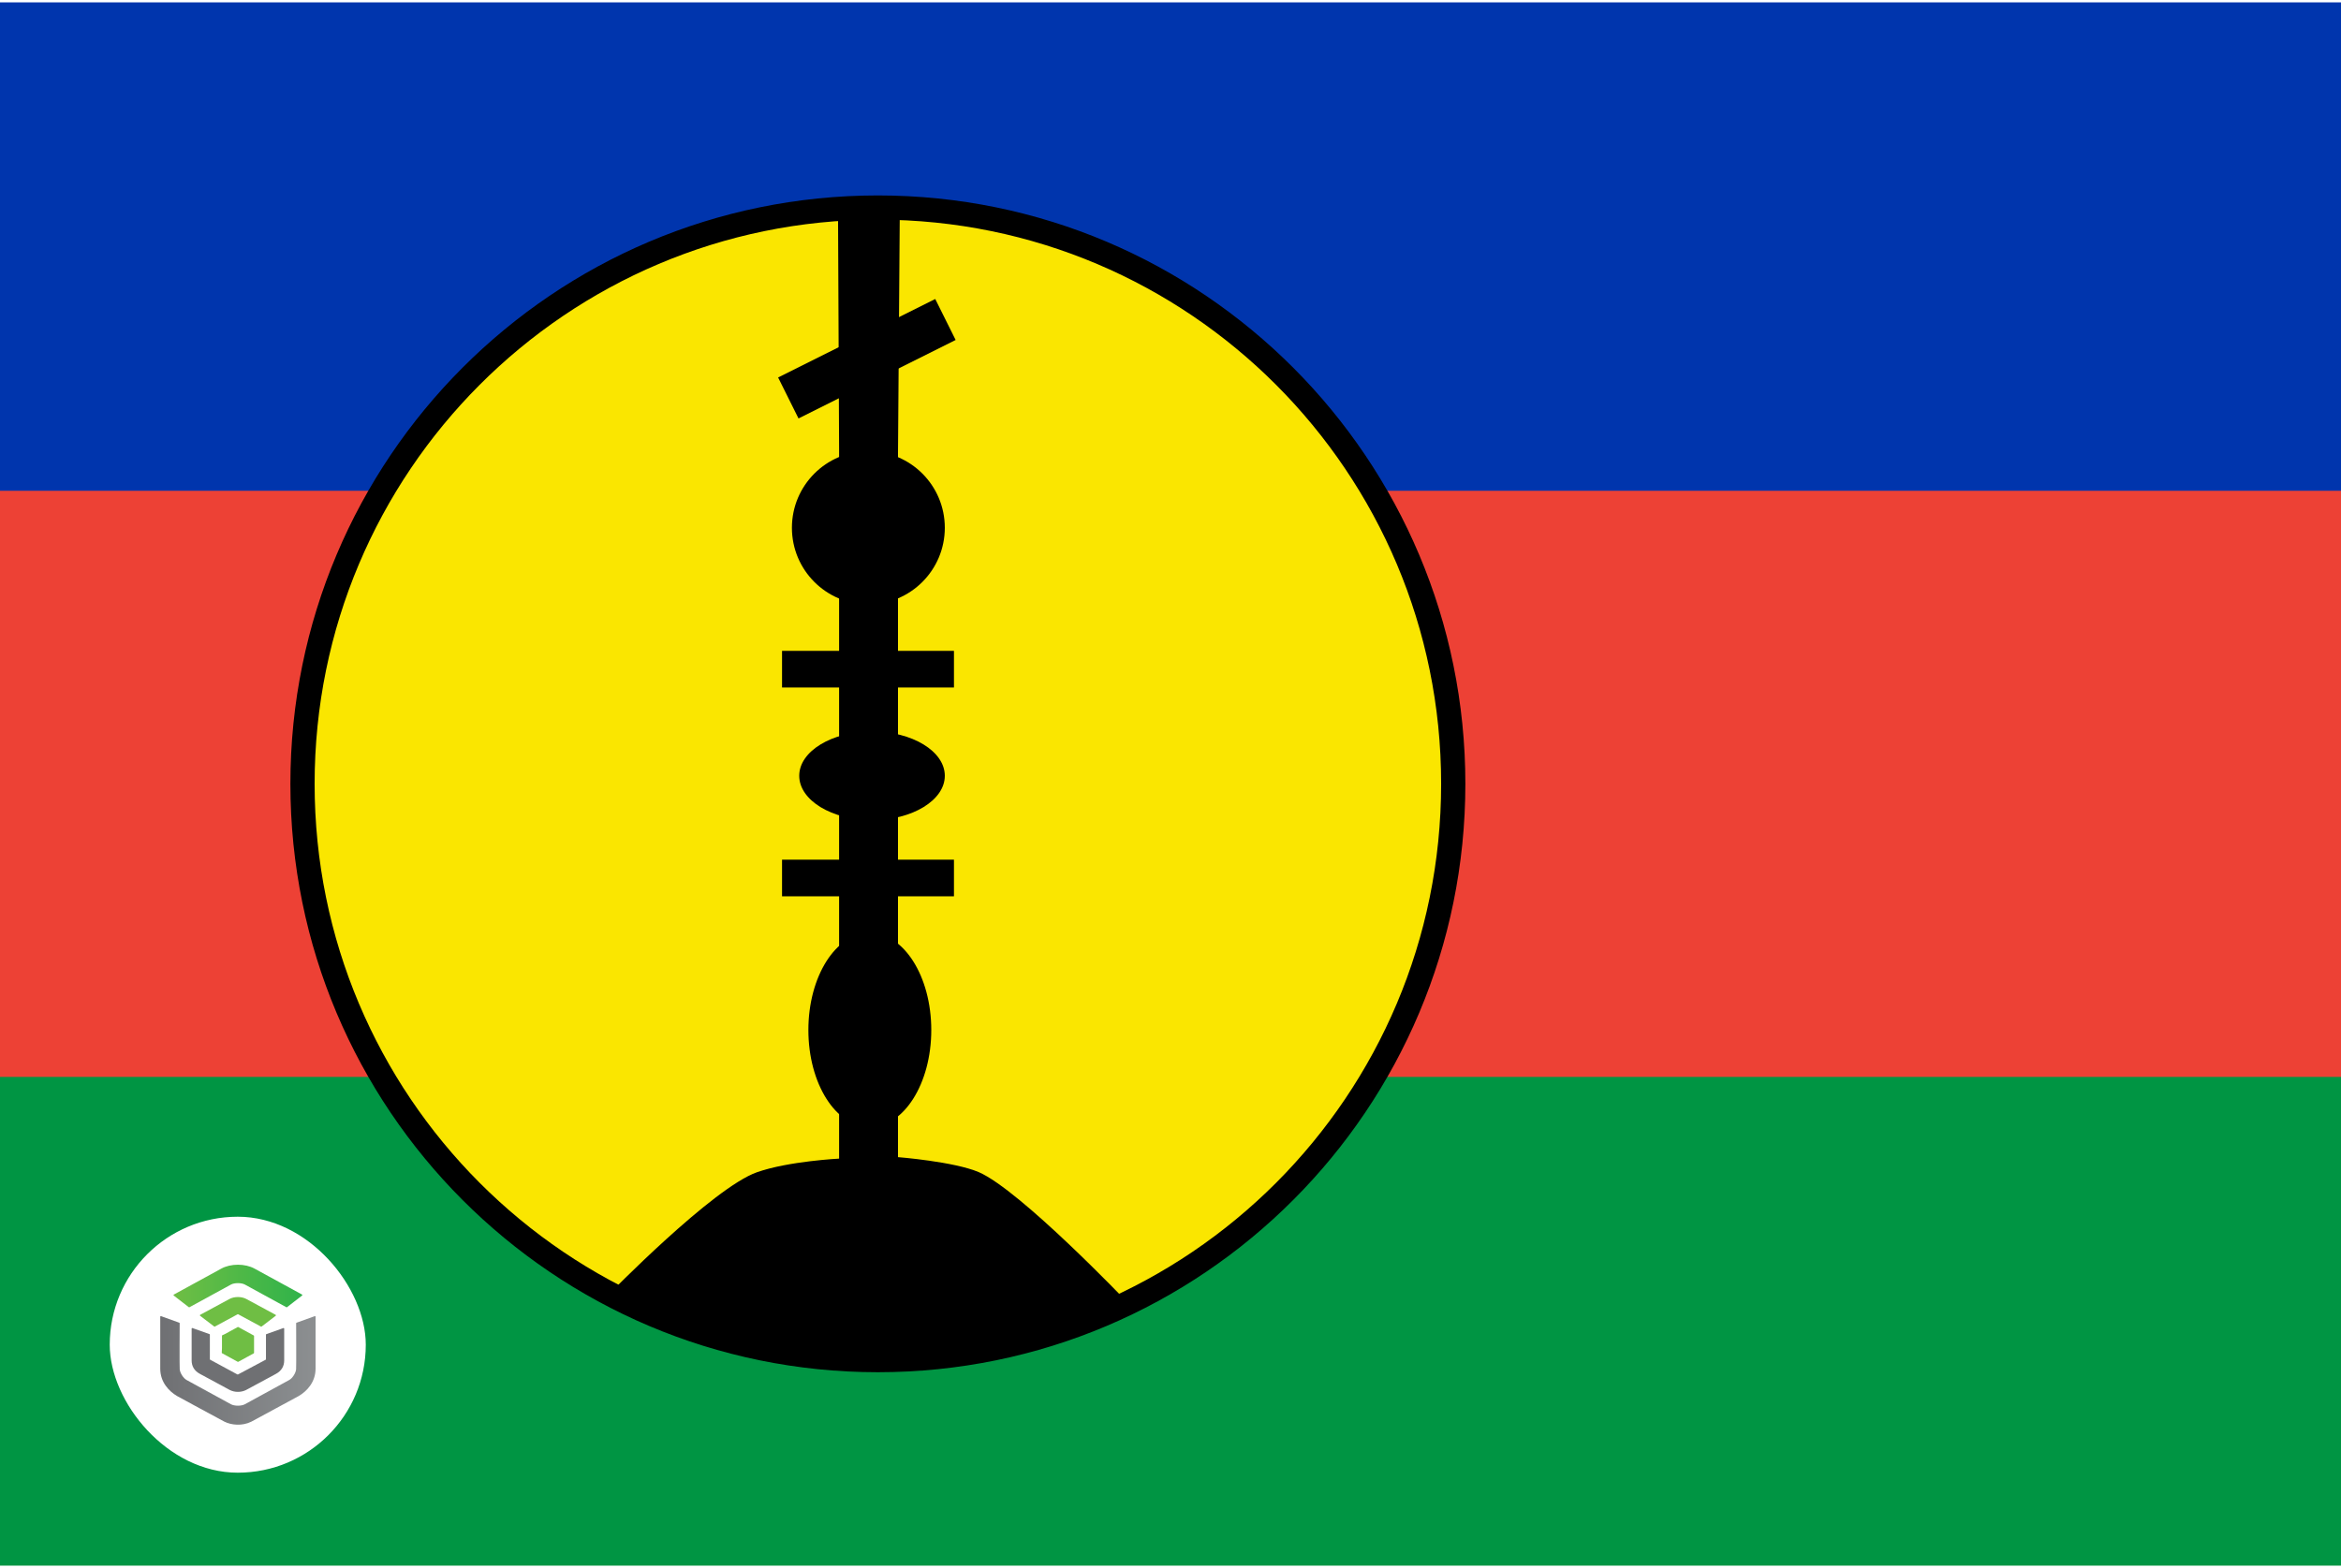 <svg width="512" height="343" viewBox="0 0 512 343" fill="none" xmlns="http://www.w3.org/2000/svg">
<g clip-path="url(#clip0_4026_5461)">
<path d="M0 235.359H512V342.52H0V235.359Z" fill="#009543"/>
<path d="M0 106.32H512V235.602H0V106.32Z" fill="#ED4135"/>
<path d="M0 0.523H512V107.363H0V0.523Z" fill="#0035AD"/>
<path d="M192 297.558C261.5 297.558 317.84 241.112 317.84 171.482C317.84 101.852 261.5 45.406 192 45.406C122.501 45.406 66.16 101.852 66.16 171.482C66.16 241.112 122.501 297.558 192 297.558Z" fill="#FAE600" stroke="black" stroke-width="5.3"/>
<path d="M246.32 284.654L220.88 294.272L192 297.638L161.76 295.715L133.04 283.291C133.04 283.291 155.92 259.807 165.6 256.441C172.48 254.037 183.52 253.476 183.52 253.476V98.305L183.28 45.406H196.8L196.4 99.507V253.155C196.4 253.155 208.64 254.117 214.08 256.441C223.12 260.368 246.32 284.654 246.32 284.654Z" fill="black"/>
<path d="M170.182 82.581L204.546 65.414L209.007 74.38L174.643 91.546L170.182 82.581Z" fill="black"/>
<path d="M190.24 246.581C197.663 246.581 203.68 237.072 203.68 225.341C203.68 213.611 197.663 204.102 190.24 204.102C182.817 204.102 176.8 213.611 176.8 225.341C176.8 237.072 182.817 246.581 190.24 246.581Z" fill="black"/>
<path d="M189.92 132.214C199.154 132.214 206.64 124.714 206.64 115.462C206.64 106.211 199.154 98.711 189.92 98.711C180.686 98.711 173.2 106.211 173.2 115.462C173.2 124.714 180.686 132.214 189.92 132.214Z" fill="black"/>
<path d="M190.72 179.42C199.512 179.42 206.64 175.078 206.64 169.722C206.64 164.365 199.512 160.023 190.72 160.023C181.927 160.023 174.8 164.365 174.8 169.722C174.8 175.078 181.927 179.42 190.72 179.42Z" fill="black"/>
<path d="M171.04 142.391H208.64V150.406H171.04V142.391ZM171.04 188.076H208.64V196.091H171.04V188.076Z" fill="black"/>
<g filter="url(#filter0_d_4026_5461)">
<rect x="24" y="262.188" width="56" height="56" rx="28" fill="white"/>
<path d="M41.286 281.976C41.31 281.995 41.341 282.006 41.373 282.006C41.398 282.006 41.422 282 41.443 281.988L50.521 277.026C51.27 276.615 52.801 276.615 53.552 277.026L62.624 281.987C62.648 282.001 62.676 282.007 62.704 282.005C62.733 282.003 62.76 281.993 62.781 281.976L66.069 279.43C66.087 279.416 66.1 279.399 66.109 279.379C66.118 279.359 66.122 279.338 66.12 279.316C66.118 279.295 66.11 279.275 66.098 279.257C66.086 279.239 66.07 279.224 66.051 279.213L55.675 273.543C54.671 272.992 53.376 272.688 52.036 272.688C50.696 272.688 49.401 272.99 48.396 273.543L38.017 279.219C37.997 279.229 37.981 279.244 37.969 279.262C37.957 279.281 37.95 279.301 37.948 279.322C37.947 279.344 37.95 279.365 37.959 279.385C37.968 279.405 37.981 279.422 37.998 279.436L41.286 281.976Z" fill="url(#paint0_linear_4026_5461)"/>
<path d="M57.141 286.238C57.172 286.238 57.202 286.228 57.227 286.209L60.299 283.858C60.316 283.845 60.33 283.828 60.338 283.809C60.347 283.79 60.351 283.769 60.349 283.748C60.347 283.727 60.34 283.707 60.328 283.689C60.316 283.672 60.3 283.657 60.281 283.647L53.872 280.183C52.827 279.617 51.245 279.615 50.193 280.183L43.786 283.649C43.767 283.659 43.751 283.674 43.739 283.691C43.727 283.708 43.72 283.728 43.718 283.749C43.716 283.77 43.72 283.791 43.729 283.81C43.737 283.829 43.751 283.846 43.768 283.859L46.842 286.207C46.864 286.223 46.89 286.233 46.918 286.235C46.946 286.237 46.974 286.231 46.998 286.218C46.998 286.218 51.923 283.558 51.956 283.539C51.979 283.526 52.005 283.519 52.032 283.519C52.058 283.519 52.084 283.526 52.107 283.539C52.131 283.554 57.072 286.224 57.072 286.224C57.093 286.235 57.117 286.241 57.141 286.24" fill="url(#paint1_linear_4026_5461)"/>
<path d="M48.573 292.056L51.985 293.922C52.007 293.934 52.031 293.94 52.056 293.94C52.081 293.94 52.105 293.934 52.127 293.922L55.493 292.082C55.514 292.069 55.532 292.052 55.544 292.032C55.556 292.011 55.563 291.988 55.563 291.964V288.286C55.563 288.263 55.556 288.24 55.544 288.22C55.532 288.199 55.514 288.182 55.493 288.17L52.127 286.33C52.105 286.319 52.081 286.312 52.056 286.312C52.031 286.312 52.007 286.319 51.985 286.33L49.186 287.863L48.631 288.114C48.607 288.125 48.586 288.142 48.572 288.163C48.557 288.185 48.549 288.209 48.549 288.235V290.919L48.502 291.935C48.501 291.96 48.507 291.984 48.519 292.006C48.532 292.027 48.55 292.045 48.572 292.057" fill="url(#paint2_linear_4026_5461)"/>
<path d="M49.091 307.028C50.589 307.771 52.927 308.038 54.967 307.028C55.467 306.771 65.377 301.394 65.377 301.394C67.095 300.366 69.018 298.393 69.018 295.432V284.07C69.018 284.048 69.012 284.027 69.001 284.008C68.99 283.99 68.975 283.974 68.955 283.962C68.937 283.95 68.916 283.942 68.893 283.939C68.871 283.937 68.848 283.94 68.827 283.948L64.859 285.375C64.833 285.385 64.81 285.401 64.794 285.423C64.778 285.445 64.769 285.471 64.769 285.498C64.769 285.498 64.821 295.326 64.76 295.589C64.67 296.423 63.951 297.533 63.253 297.912L53.549 303.219C52.799 303.63 51.268 303.63 50.518 303.219L40.813 297.912C40.115 297.53 39.397 296.423 39.307 295.589C39.247 295.326 39.298 285.498 39.298 285.498C39.298 285.471 39.29 285.445 39.274 285.423C39.258 285.401 39.235 285.385 39.209 285.375L35.241 283.948C35.219 283.939 35.196 283.936 35.173 283.938C35.15 283.94 35.128 283.948 35.109 283.96C35.09 283.972 35.074 283.988 35.063 284.007C35.053 284.027 35.047 284.048 35.047 284.07V295.434C35.047 298.396 36.969 300.369 38.687 301.396C38.687 301.396 48.51 306.741 49.088 307.028" fill="url(#paint3_linear_4026_5461)"/>
<path d="M50.275 300.106C50.818 300.373 51.422 300.51 52.034 300.505C52.64 300.51 53.239 300.377 53.78 300.116L60.316 296.588C61.597 295.909 62.156 294.871 62.156 293.613V286.67C62.156 286.65 62.151 286.629 62.14 286.611C62.13 286.592 62.115 286.576 62.097 286.565C62.078 286.553 62.057 286.545 62.035 286.542C62.013 286.54 61.99 286.542 61.97 286.55L58.257 287.872C58.231 287.881 58.209 287.897 58.193 287.919C58.178 287.94 58.169 287.965 58.169 287.992V293.365C58.17 293.387 58.164 293.409 58.153 293.428C58.141 293.447 58.124 293.463 58.104 293.473C58.06 293.493 52.076 296.686 52.076 296.686C52.049 296.697 52.02 296.703 51.991 296.703C51.962 296.703 51.932 296.697 51.906 296.686L45.965 293.471C45.945 293.461 45.928 293.445 45.916 293.426C45.904 293.407 45.899 293.385 45.9 293.363V287.989C45.9 287.963 45.891 287.938 45.876 287.916C45.86 287.895 45.838 287.879 45.812 287.869L42.099 286.548C42.078 286.54 42.056 286.537 42.034 286.54C42.012 286.543 41.991 286.55 41.972 286.562C41.954 286.574 41.939 286.59 41.928 286.608C41.918 286.627 41.913 286.647 41.913 286.668V293.611C41.913 294.869 42.472 295.906 43.752 296.585L50.275 300.106Z" fill="url(#paint4_linear_4026_5461)"/>
</g>
</g>
<defs>
<filter id="filter0_d_4026_5461" x="20" y="262.188" width="64" height="64" filterUnits="userSpaceOnUse" color-interpolation-filters="sRGB">
<feFlood flood-opacity="0" result="BackgroundImageFix"/>
<feColorMatrix in="SourceAlpha" type="matrix" values="0 0 0 0 0 0 0 0 0 0 0 0 0 0 0 0 0 0 127 0" result="hardAlpha"/>
<feOffset dy="4"/>
<feGaussianBlur stdDeviation="2"/>
<feComposite in2="hardAlpha" operator="out"/>
<feColorMatrix type="matrix" values="0 0 0 0 0 0 0 0 0 0 0 0 0 0 0 0 0 0 0.25 0"/>
<feBlend mode="normal" in2="BackgroundImageFix" result="effect1_dropShadow_4026_5461"/>
<feBlend mode="normal" in="SourceGraphic" in2="effect1_dropShadow_4026_5461" result="shape"/>
</filter>
<linearGradient id="paint0_linear_4026_5461" x1="37.948" y1="277.347" x2="66.12" y2="277.347" gradientUnits="userSpaceOnUse">
<stop stop-color="#6FBE44"/>
<stop offset="1" stop-color="#30B34A"/>
</linearGradient>
<linearGradient id="paint1_linear_4026_5461" x1="2665.17" y1="1300.54" x2="6034.53" y2="1300.54" gradientUnits="userSpaceOnUse">
<stop stop-color="#6FBE44"/>
<stop offset="1" stop-color="#30B34A"/>
</linearGradient>
<linearGradient id="paint2_linear_4026_5461" x1="1573.2" y1="2187.09" x2="2180.65" y2="2187.09" gradientUnits="userSpaceOnUse">
<stop stop-color="#6FBE44"/>
<stop offset="1" stop-color="#30B34A"/>
</linearGradient>
<linearGradient id="paint3_linear_4026_5461" x1="35.05" y1="295.814" x2="69.018" y2="295.814" gradientUnits="userSpaceOnUse">
<stop stop-color="#6F7073"/>
<stop offset="1" stop-color="#8C8F91"/>
</linearGradient>
<linearGradient id="paint4_linear_4026_5461" x1="2787.31" y1="4376.76" x2="7779.32" y2="4376.76" gradientUnits="userSpaceOnUse">
<stop stop-color="#6F7073"/>
<stop offset="1" stop-color="#8C8F91"/>
</linearGradient>
<clipPath id="clip0_4026_5461">
<rect width="512" height="342" fill="white" transform="translate(0 0.523)"/>
</clipPath>
</defs>
</svg>
